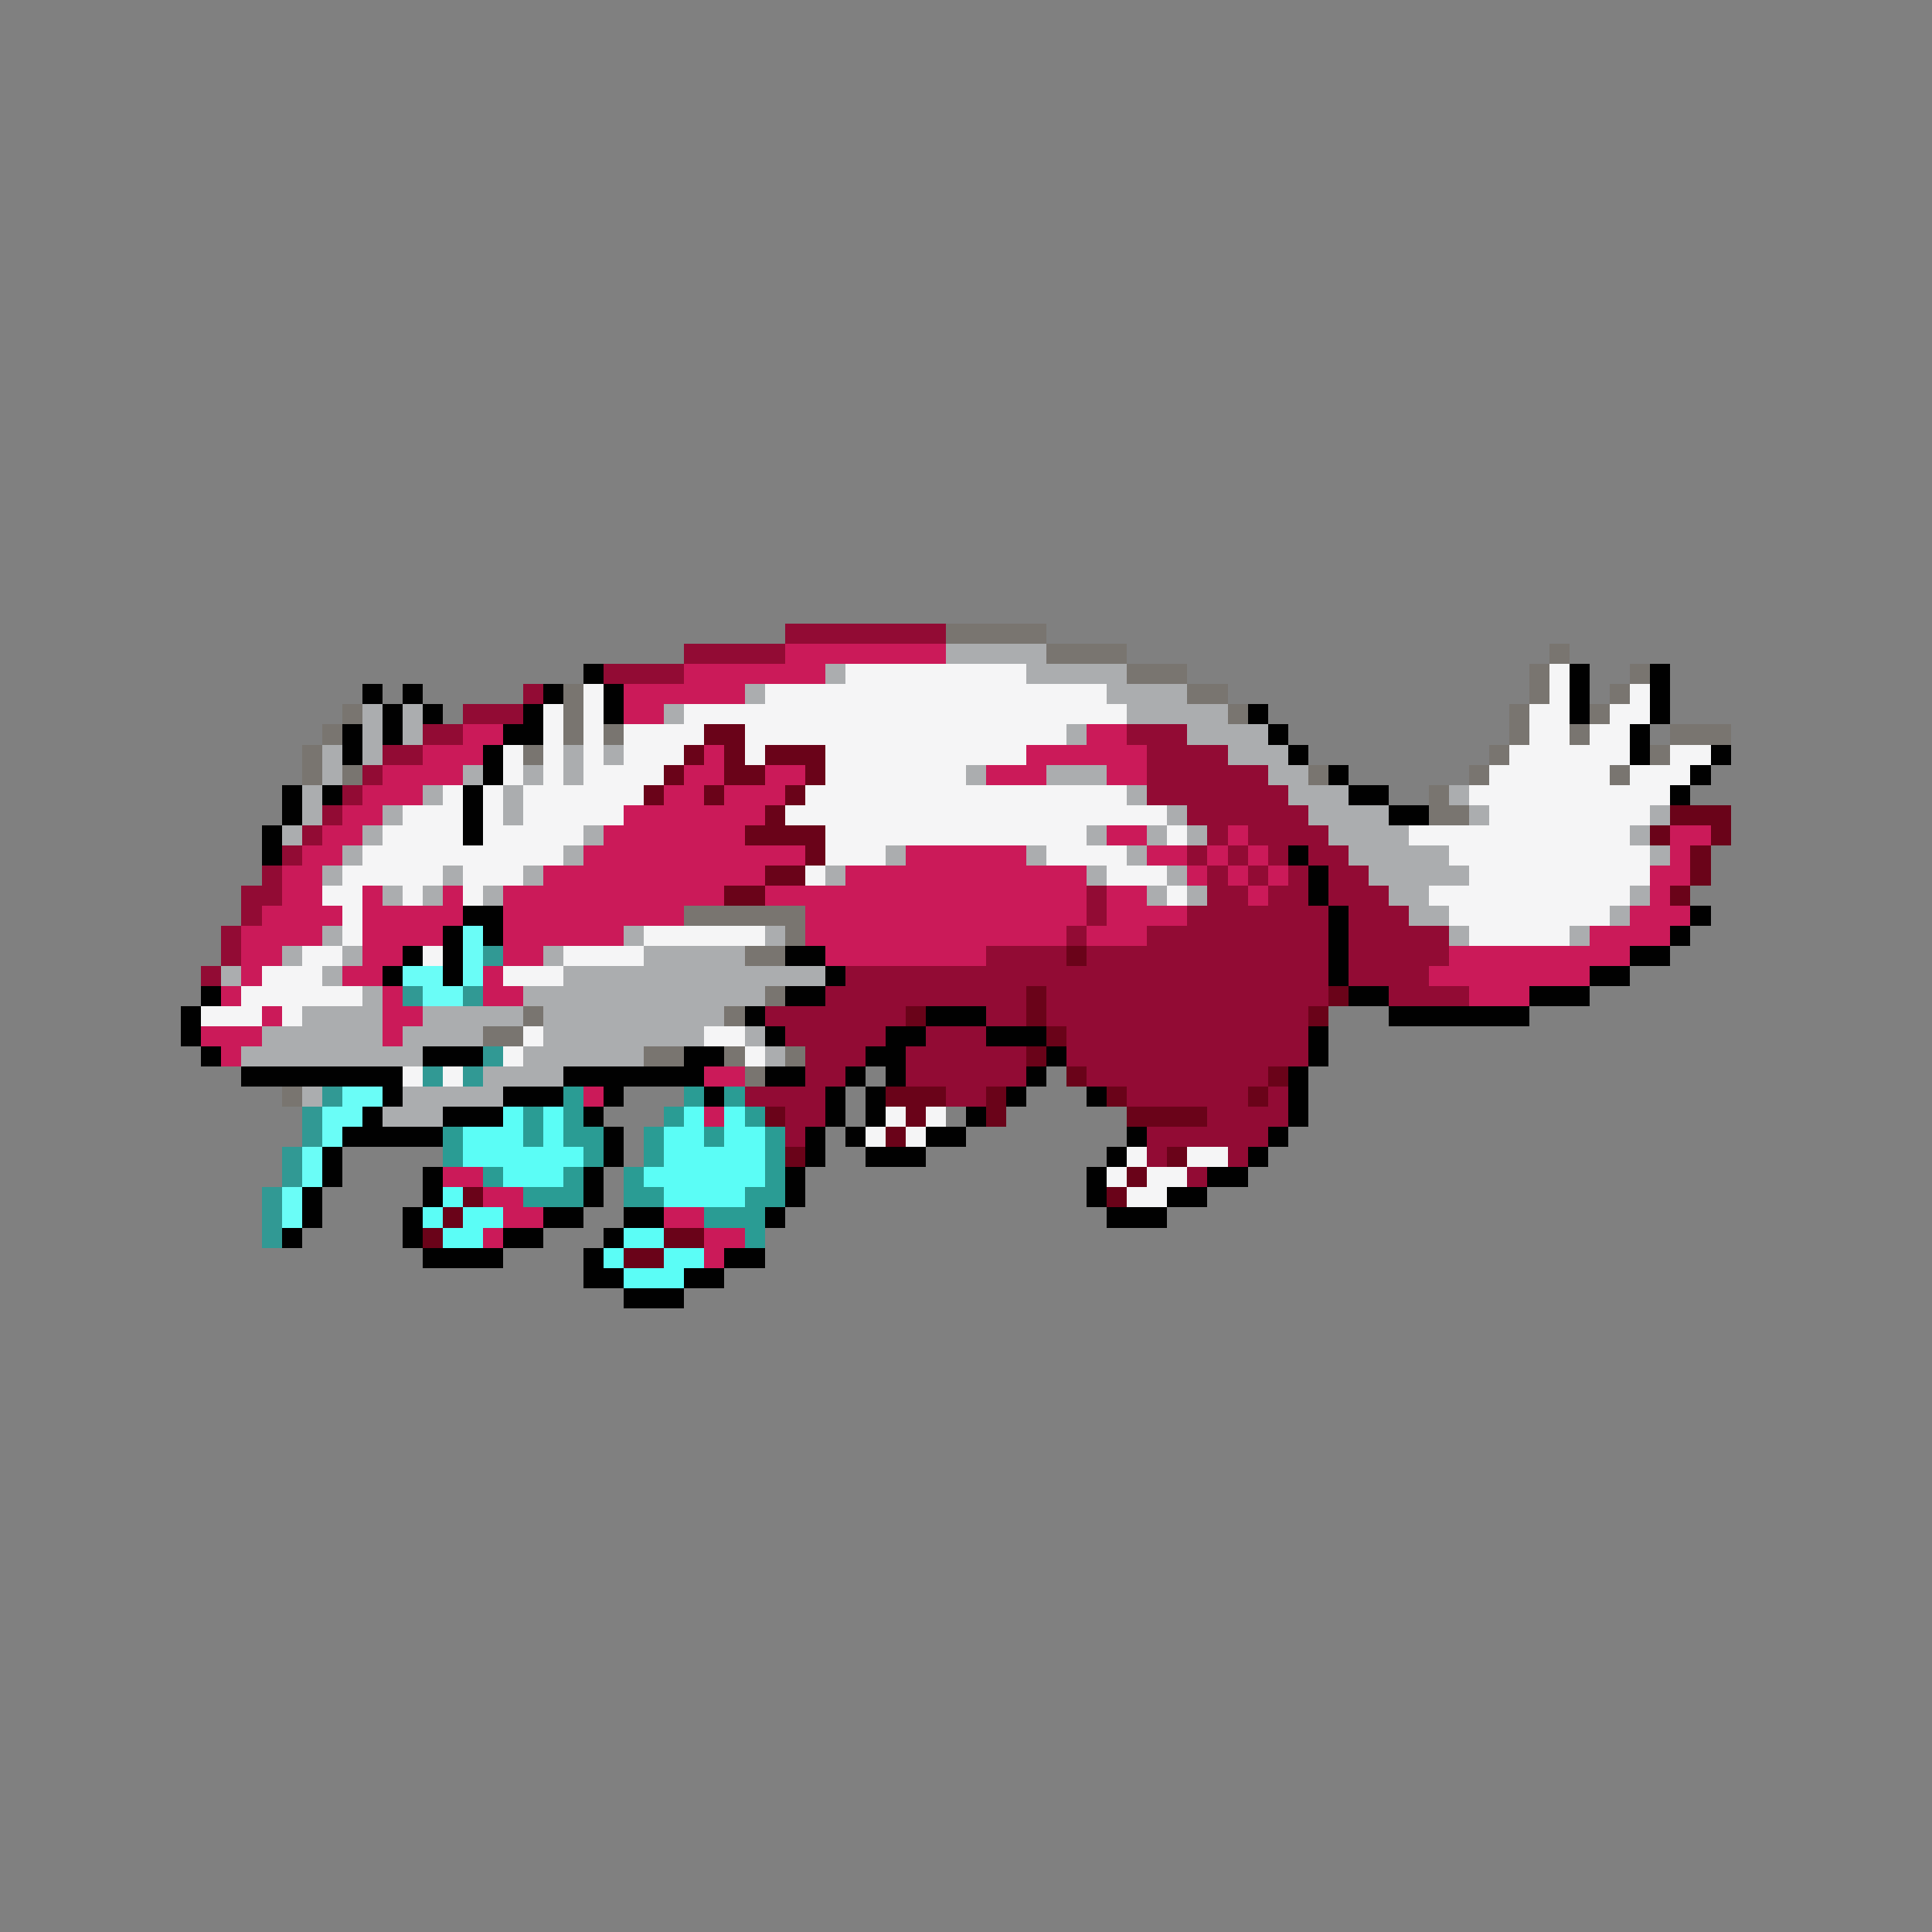 <svg xmlns="http://www.w3.org/2000/svg" viewBox="0 -0.5 96 96" shape-rendering="crispEdges">
<rect x="0" y="-0.5" width="96" height="96" fill="#808080" stroke="none"/>
<path stroke="#920b34" d="M39 31h8M34 32h5M30 33h4M26 34h1M23 35h3M21 36h2M56 36h3M19 37h2M57 37h4M18 38h1M57 38h6M17 39h1M57 39h7M16 40h1M59 40h6M15 41h1M60 41h1M62 41h4M14 42h1M59 42h1M61 42h1M63 42h1M65 42h2M13 43h1M60 43h1M62 43h1M64 43h1M66 43h2M12 44h2M54 44h1M60 44h2M63 44h2M66 44h3M12 45h1M54 45h1M59 45h7M67 45h3M11 46h1M53 46h1M57 46h9M67 46h5M11 47h1M49 47h4M54 47h12M67 47h5M10 48h1M42 48h24M67 48h4M41 49h10M52 49h14M69 49h4M38 50h7M49 50h2M52 50h13M39 51h5M46 51h3M53 51h12M40 52h3M45 52h6M53 52h12M40 53h2M45 53h6M54 53h9M37 54h4M47 54h2M56 54h6M63 54h1M39 55h2M60 55h4M39 56h1M57 56h6M57 57h1M61 57h1M59 58h1" />
<path stroke="#797570" d="M47 31h5M52 32h4M77 32h1M56 33h3M76 33h1M81 33h1M28 34h1M59 34h2M76 34h1M80 34h1M17 35h1M28 35h1M61 35h1M75 35h1M79 35h1M16 36h1M28 36h1M30 36h1M75 36h1M78 36h1M83 36h3M15 37h1M26 37h1M74 37h1M82 37h1M15 38h1M17 38h1M65 38h1M73 38h1M80 38h1M71 39h1M71 40h2M34 45h6M39 46h1M37 47h2M38 49h1M26 50h1M36 50h1M24 51h2M32 52h2M36 52h1M39 52h1M37 53h1M14 54h1" />
<path stroke="#cb1a59" d="M39 32h8M34 33h7M31 34h6M31 35h2M23 36h2M54 36h2M21 37h3M35 37h1M51 37h6M19 38h4M34 38h2M38 38h2M49 38h3M55 38h2M18 39h3M33 39h2M36 39h3M17 40h2M31 40h7M16 41h2M30 41h7M55 41h2M61 41h1M83 41h2M15 42h2M29 42h11M45 42h6M57 42h2M60 42h1M62 42h1M83 42h1M14 43h2M27 43h11M42 43h12M59 43h1M61 43h1M63 43h1M82 43h2M14 44h2M18 44h1M22 44h1M25 44h11M38 44h16M55 44h2M62 44h1M82 44h1M13 45h4M18 45h5M25 45h9M40 45h14M55 45h4M81 45h3M12 46h4M18 46h4M25 46h6M40 46h13M54 46h3M79 46h4M12 47h2M18 47h2M25 47h2M41 47h8M72 47h9M12 48h1M17 48h2M24 48h1M71 48h8M11 49h1M19 49h1M24 49h2M73 49h3M13 50h1M19 50h2M10 51h3M19 51h1M11 52h1M35 53h2M29 54h1M35 55h1M22 58h2M24 59h2M25 60h2M33 60h2M24 61h1M35 61h2M35 62h1" />
<path stroke="#abadaf" d="M47 32h5M41 33h1M51 33h5M37 34h1M55 34h4M18 35h1M20 35h1M33 35h1M56 35h5M18 36h1M20 36h1M53 36h1M59 36h4M16 37h1M18 37h1M28 37h1M30 37h1M61 37h3M16 38h1M23 38h1M26 38h1M28 38h1M48 38h1M52 38h3M63 38h2M15 39h1M21 39h1M25 39h1M56 39h1M64 39h3M72 39h1M15 40h1M19 40h1M25 40h1M58 40h1M65 40h4M73 40h1M82 40h1M14 41h1M18 41h1M29 41h1M54 41h1M57 41h1M59 41h1M66 41h4M81 41h1M17 42h1M28 42h1M44 42h1M51 42h1M56 42h1M67 42h5M82 42h1M16 43h1M22 43h1M26 43h1M41 43h1M54 43h1M58 43h1M68 43h5M19 44h1M21 44h1M24 44h1M57 44h1M59 44h1M69 44h2M81 44h1M70 45h2M80 45h1M16 46h1M31 46h1M38 46h1M72 46h1M78 46h1M14 47h1M17 47h1M27 47h1M32 47h5M11 48h1M16 48h1M28 48h13M18 49h1M26 49h12M15 50h4M21 50h5M27 50h9M13 51h6M20 51h4M27 51h8M37 51h1M12 52h9M26 52h6M38 52h1M24 53h4M15 54h1M20 54h5M19 55h3" />
<path stroke="#010101" d="M29 33h1M78 33h1M82 33h1M18 34h1M20 34h1M27 34h1M30 34h1M78 34h1M82 34h1M19 35h1M21 35h1M26 35h1M30 35h1M62 35h1M78 35h1M82 35h1M17 36h1M19 36h1M25 36h2M63 36h1M81 36h1M17 37h1M24 37h1M64 37h1M81 37h1M85 37h1M24 38h1M66 38h1M84 38h1M14 39h1M16 39h1M23 39h1M67 39h2M83 39h1M14 40h1M23 40h1M69 40h2M13 41h1M23 41h1M13 42h1M64 42h1M65 43h1M65 44h1M23 45h2M66 45h1M84 45h1M22 46h1M24 46h1M66 46h1M83 46h1M20 47h1M22 47h1M39 47h2M66 47h1M81 47h2M19 48h1M22 48h1M41 48h1M66 48h1M79 48h2M10 49h1M39 49h2M67 49h2M76 49h3M9 50h1M37 50h1M46 50h3M69 50h7M9 51h1M38 51h1M44 51h2M49 51h3M65 51h1M10 52h1M21 52h3M34 52h2M43 52h2M52 52h1M65 52h1M12 53h8M28 53h7M38 53h2M42 53h1M44 53h1M51 53h1M64 53h1M19 54h1M25 54h3M30 54h1M35 54h1M41 54h1M43 54h1M50 54h1M54 54h1M64 54h1M18 55h1M22 55h3M29 55h1M41 55h1M43 55h1M48 55h1M64 55h1M17 56h5M30 56h1M40 56h1M42 56h1M46 56h2M56 56h1M63 56h1M16 57h1M30 57h1M40 57h1M43 57h3M55 57h1M62 57h1M16 58h1M21 58h1M29 58h1M39 58h1M54 58h1M60 58h2M15 59h1M21 59h1M29 59h1M39 59h1M54 59h1M58 59h2M15 60h1M20 60h1M27 60h2M31 60h2M38 60h1M55 60h3M14 61h1M20 61h1M25 61h2M30 61h1M21 62h4M29 62h1M36 62h2M29 63h2M34 63h2M31 64h3" />
<path stroke="#f5f5f6" d="M42 33h9M77 33h1M29 34h1M38 34h17M77 34h1M81 34h1M27 35h1M29 35h1M34 35h22M76 35h2M80 35h2M27 36h1M29 36h1M31 36h4M37 36h16M76 36h2M79 36h2M25 37h1M27 37h1M29 37h1M31 37h3M37 37h1M41 37h10M75 37h6M83 37h2M25 38h1M27 38h1M29 38h4M41 38h7M74 38h6M81 38h3M22 39h1M24 39h1M26 39h6M40 39h16M73 39h10M20 40h3M24 40h1M26 40h5M39 40h19M74 40h8M19 41h4M24 41h5M41 41h13M58 41h1M70 41h11M18 42h10M41 42h3M52 42h4M72 42h10M17 43h5M23 43h3M40 43h1M55 43h3M73 43h9M16 44h2M20 44h1M23 44h1M58 44h1M71 44h10M17 45h1M72 45h8M17 46h1M32 46h6M73 46h5M15 47h2M21 47h1M28 47h4M13 48h3M25 48h3M12 49h6M10 50h3M14 50h1M26 51h1M35 51h2M25 52h1M37 52h1M20 53h1M22 53h1M44 55h1M46 55h1M43 56h1M45 56h1M56 57h1M59 57h2M55 58h1M57 58h2M56 59h2" />
<path stroke="#6a0319" d="M35 36h2M34 37h1M36 37h1M38 37h3M33 38h1M36 38h2M40 38h1M32 39h1M35 39h1M39 39h1M38 40h1M83 40h3M37 41h4M82 41h1M85 41h1M40 42h1M84 42h1M38 43h2M84 43h1M36 44h2M83 44h1M53 47h1M51 49h1M66 49h1M45 50h1M51 50h1M65 50h1M52 51h1M51 52h1M53 53h1M63 53h1M44 54h3M49 54h1M55 54h1M62 54h1M38 55h1M45 55h1M49 55h1M56 55h4M44 56h1M39 57h1M58 57h1M56 58h1M23 59h1M55 59h1M22 60h1M21 61h1M33 61h2M31 62h2" />
<path stroke="#6afdf7" d="M23 46h1M23 47h1M20 48h2M23 48h1M21 49h2M17 54h2M16 55h2M16 56h1M15 57h1M15 58h1M14 59h1M14 60h1" />
<path stroke="#319994" d="M24 47h1M20 49h1M23 49h1M24 52h1M21 53h1M23 53h1M16 54h1M15 55h1M15 56h1M14 57h1M14 58h1M13 59h1M13 60h1M13 61h1" />
<path stroke="#2a9c94" d="M28 54h1M34 54h1M36 54h1M26 55h1M28 55h1M33 55h1M37 55h1M22 56h1M26 56h1M28 56h2M32 56h1M35 56h1M38 56h1M22 57h1M29 57h1M32 57h1M38 57h1M24 58h1M28 58h1M31 58h1M38 58h1M26 59h3M31 59h2M37 59h2M35 60h3M37 61h1" />
<path stroke="#5bfdf6" d="M25 55h1M27 55h1M34 55h1M36 55h1M23 56h3M27 56h1M33 56h2M36 56h2M23 57h6M33 57h5M25 58h3M32 58h6M22 59h1M33 59h4M21 60h1M23 60h2M22 61h2M31 61h2M30 62h1M33 62h2M31 63h3" />
</svg>